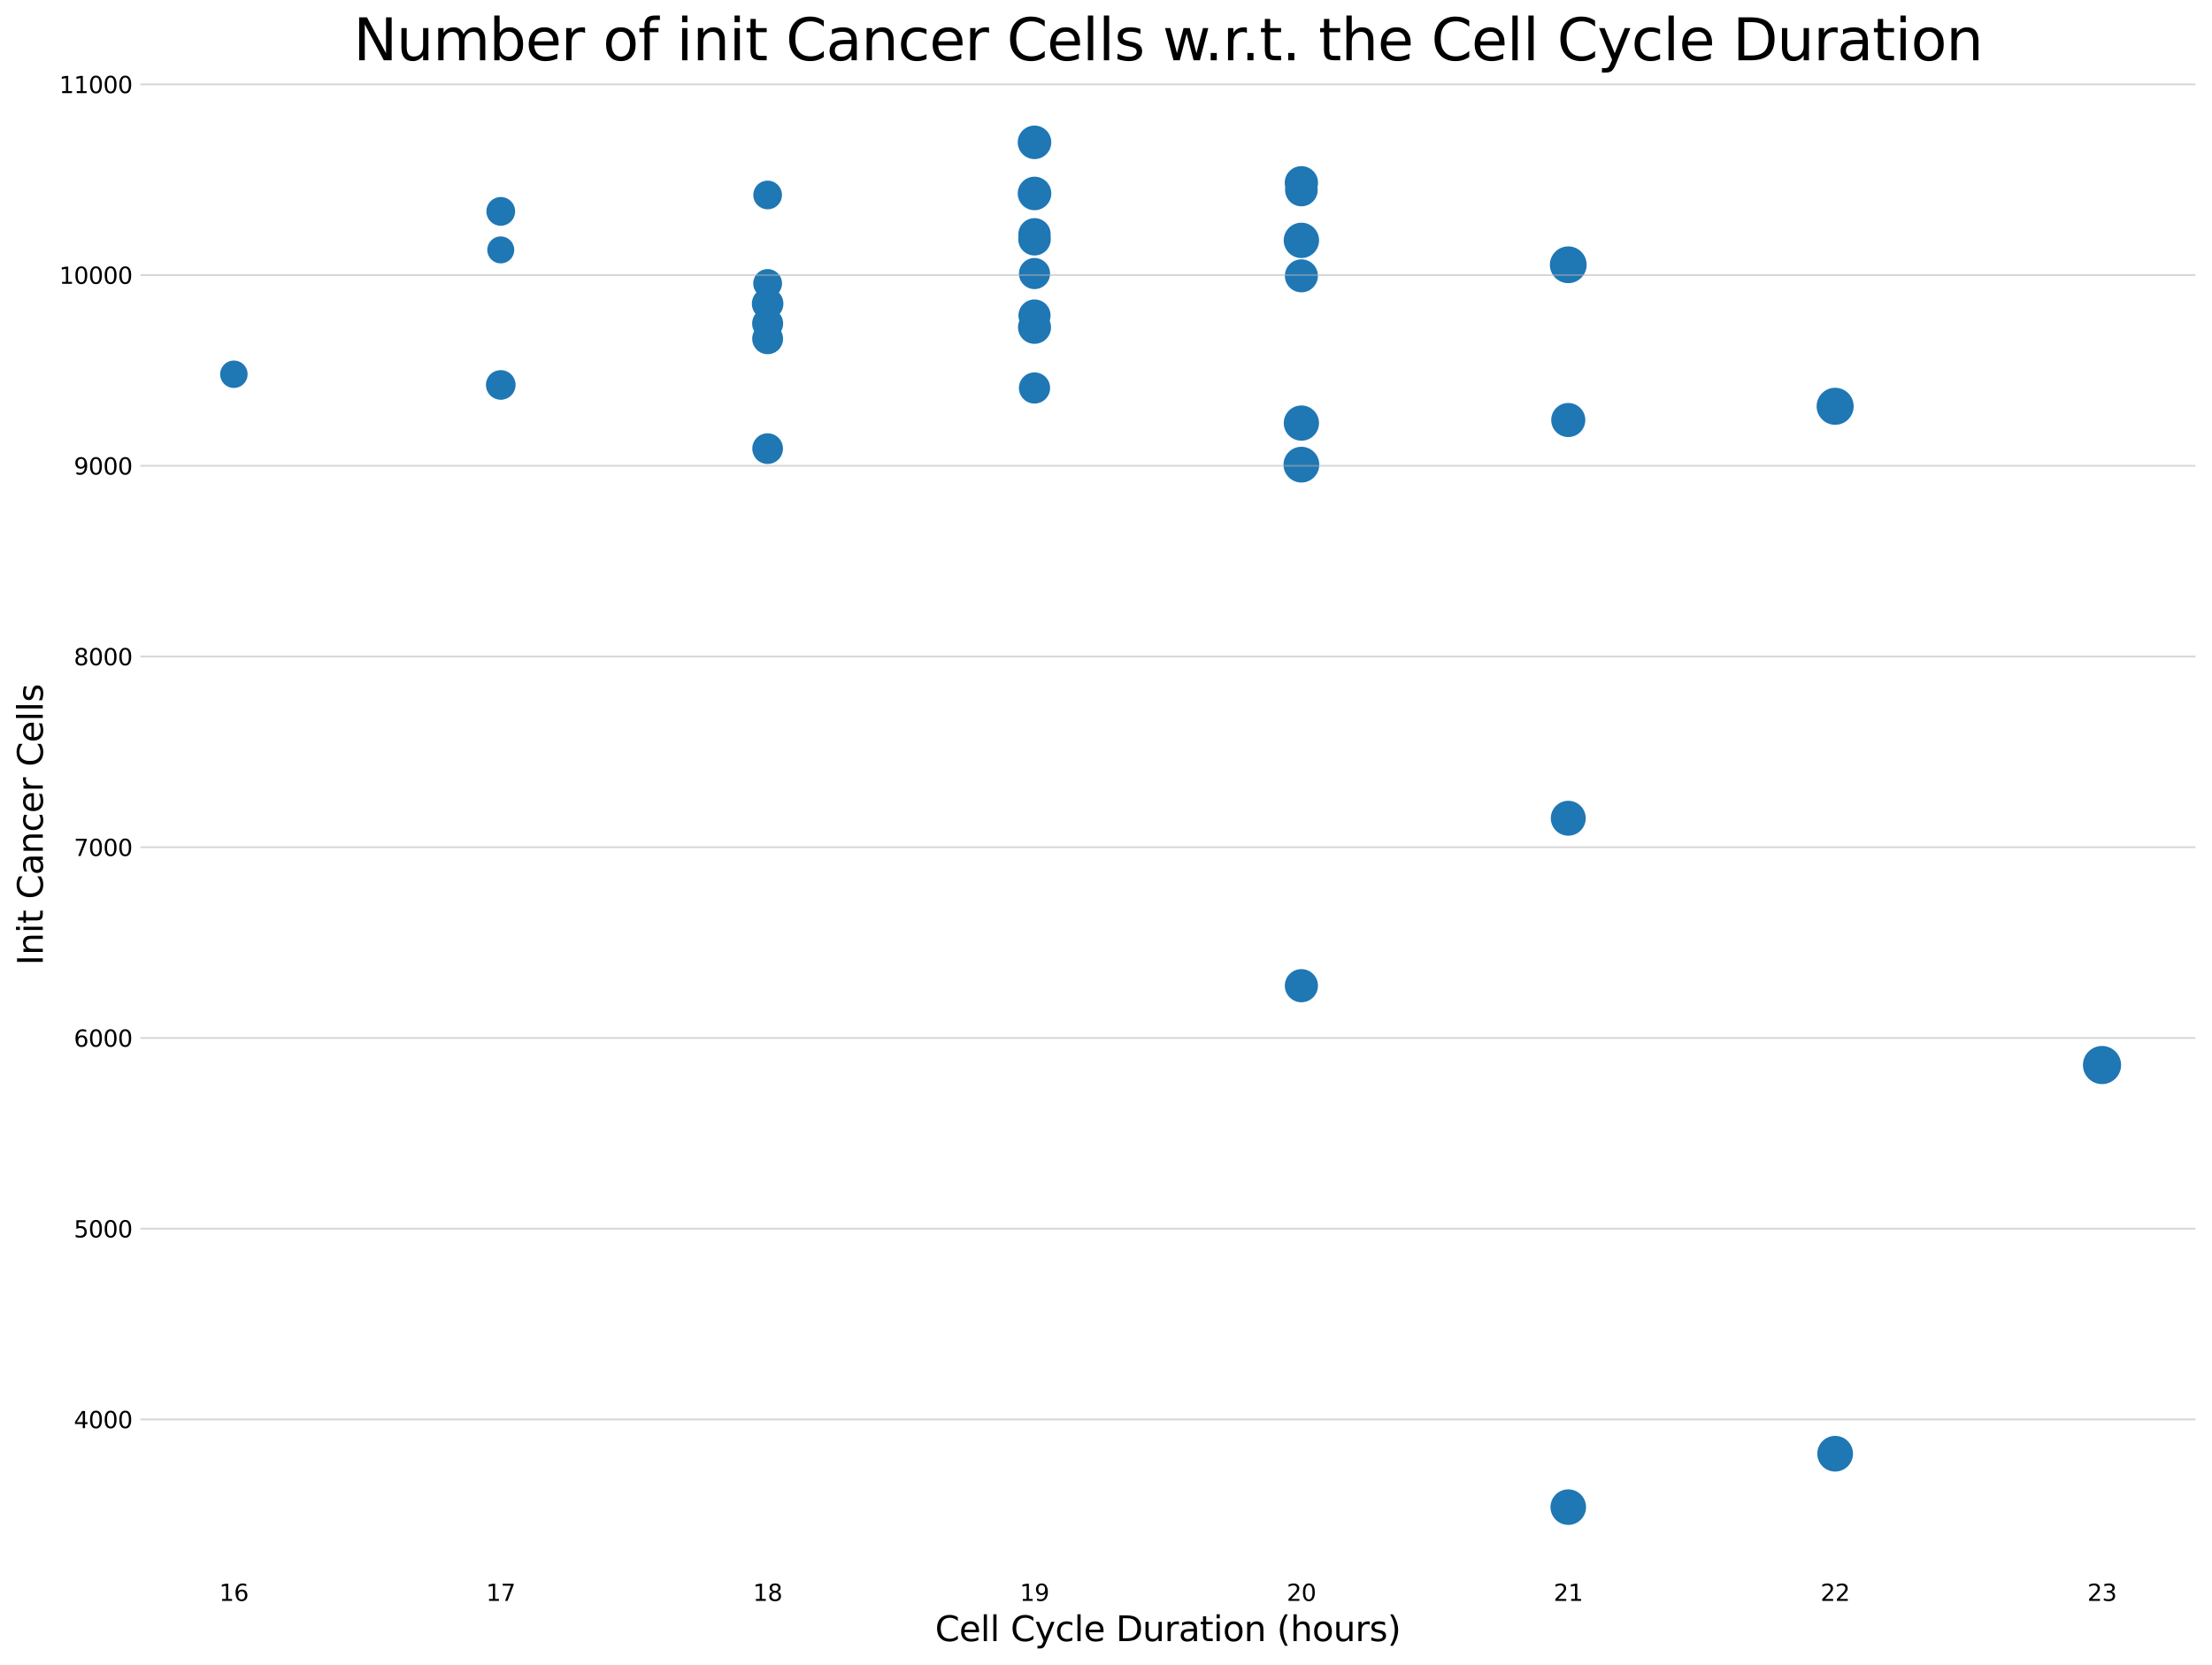 <?xml version="1.0" encoding="utf-8" standalone="no"?>
<!DOCTYPE svg PUBLIC "-//W3C//DTD SVG 1.1//EN"
  "http://www.w3.org/Graphics/SVG/1.1/DTD/svg11.dtd">
<svg xmlns:xlink="http://www.w3.org/1999/xlink" width="961.03pt" height="723.411pt" viewBox="0 0 961.03 723.411" xmlns="http://www.w3.org/2000/svg" version="1.1">
 <defs>
  <style type="text/css">*{stroke-linejoin: round; stroke-linecap: butt}</style>
 </defs>
 <g id="figure_1">
  <g id="patch_1">
   <path d="M 0 723.411 
L 961.03 723.411 
L 961.03 0 
L 0 0 
z
" style="fill: #ffffff"/>
  </g>
  <g id="axes_1">
   <g id="patch_2">
    <path d="M 61.03 684.516 
L 953.83 684.516 
L 953.83 32.196 
L 61.03 32.196 
z
" style="fill: #ffffff"/>
   </g>
   <g id="PathCollection_1">
    <path d="M 333.508 128.943 
C 335.039 128.943 336.507 128.335 337.589 127.253 
C 338.672 126.17 339.28 124.702 339.28 123.171 
C 339.28 121.64 338.672 120.172 337.589 119.089 
C 336.507 118.007 335.039 117.398 333.508 117.398 
C 331.977 117.398 330.508 118.007 329.426 119.089 
C 328.343 120.172 327.735 121.64 327.735 123.171 
C 327.735 124.702 328.343 126.17 329.426 127.253 
C 330.508 128.335 331.977 128.943 333.508 128.943 
z
" clip-path="url(#p9679d3d575)" style="fill: #1f77b4; stroke: #1f77b4"/>
    <path d="M 449.456 143.574 
C 451.174 143.574 452.823 142.891 454.038 141.676 
C 455.254 140.46 455.937 138.812 455.937 137.093 
C 455.937 135.374 455.254 133.726 454.038 132.51 
C 452.823 131.295 451.174 130.612 449.456 130.612 
C 447.737 130.612 446.088 131.295 444.873 132.51 
C 443.658 133.726 442.975 135.374 442.975 137.093 
C 442.975 138.812 443.658 140.46 444.873 141.676 
C 446.088 142.891 447.737 143.574 449.456 143.574 
z
" clip-path="url(#p9679d3d575)" style="fill: #1f77b4; stroke: #1f77b4"/>
    <path d="M 565.404 86.151 
C 567.19 86.151 568.903 85.441 570.167 84.178 
C 571.43 82.915 572.139 81.202 572.139 79.415 
C 572.139 77.629 571.43 75.916 570.167 74.653 
C 568.903 73.39 567.19 72.68 565.404 72.68 
C 563.617 72.68 561.904 73.39 560.641 74.653 
C 559.378 75.916 558.668 77.629 558.668 79.415 
C 558.668 81.202 559.378 82.915 560.641 84.178 
C 561.904 85.441 563.617 86.151 565.404 86.151 
z
" clip-path="url(#p9679d3d575)" style="fill: #1f77b4; stroke: #1f77b4"/>
    <path d="M 101.612 168.093 
C 103.064 168.093 104.457 167.516 105.483 166.489 
C 106.51 165.462 107.087 164.069 107.087 162.617 
C 107.087 161.165 106.51 159.772 105.483 158.745 
C 104.457 157.718 103.064 157.141 101.612 157.141 
C 100.159 157.141 98.766 157.718 97.74 158.745 
C 96.713 159.772 96.136 161.165 96.136 162.617 
C 96.136 164.069 96.713 165.462 97.74 166.489 
C 98.766 167.516 100.159 168.093 101.612 168.093 
z
" clip-path="url(#p9679d3d575)" style="fill: #1f77b4; stroke: #1f77b4"/>
    <path d="M 217.56 173.204 
C 219.137 173.204 220.649 172.577 221.764 171.462 
C 222.879 170.347 223.506 168.835 223.506 167.258 
C 223.506 165.681 222.879 164.168 221.764 163.053 
C 220.649 161.938 219.137 161.311 217.56 161.311 
C 215.983 161.311 214.47 161.938 213.355 163.053 
C 212.24 164.168 211.613 165.681 211.613 167.258 
C 211.613 168.835 212.24 170.347 213.355 171.462 
C 214.47 172.577 215.983 173.204 217.56 173.204 
z
" clip-path="url(#p9679d3d575)" style="fill: #1f77b4; stroke: #1f77b4"/>
    <path d="M 333.508 138.307 
C 335.192 138.307 336.808 137.637 337.999 136.446 
C 339.19 135.255 339.859 133.64 339.859 131.955 
C 339.859 130.271 339.19 128.655 337.999 127.464 
C 336.808 126.273 335.192 125.603 333.508 125.603 
C 331.823 125.603 330.207 126.273 329.016 127.464 
C 327.825 128.655 327.156 130.271 327.156 131.955 
C 327.156 133.64 327.825 135.255 329.016 136.446 
C 330.207 137.637 331.823 138.307 333.508 138.307 
z
" clip-path="url(#p9679d3d575)" style="fill: #1f77b4; stroke: #1f77b4"/>
    <path d="M 217.56 113.953 
C 218.983 113.953 220.348 113.387 221.355 112.381 
C 222.361 111.374 222.927 110.009 222.927 108.586 
C 222.927 107.162 222.361 105.797 221.355 104.791 
C 220.348 103.784 218.983 103.218 217.56 103.218 
C 216.136 103.218 214.771 103.784 213.764 104.791 
C 212.758 105.797 212.192 107.162 212.192 108.586 
C 212.192 110.009 212.758 111.374 213.764 112.381 
C 214.771 113.387 216.136 113.953 217.56 113.953 
z
" clip-path="url(#p9679d3d575)" style="fill: #1f77b4; stroke: #1f77b4"/>
    <path d="M 333.508 90.462 
C 335.031 90.462 336.492 89.857 337.569 88.78 
C 338.646 87.703 339.251 86.242 339.251 84.719 
C 339.251 83.196 338.646 81.735 337.569 80.658 
C 336.492 79.581 335.031 78.976 333.508 78.976 
C 331.984 78.976 330.524 79.581 329.447 80.658 
C 328.369 81.735 327.764 83.196 327.764 84.719 
C 327.764 86.242 328.369 87.703 329.447 88.78 
C 330.524 89.857 331.984 90.462 333.508 90.462 
z
" clip-path="url(#p9679d3d575)" style="fill: #1f77b4; stroke: #1f77b4"/>
    <path d="M 449.456 110.517 
C 451.198 110.517 452.87 109.824 454.103 108.592 
C 455.335 107.36 456.027 105.688 456.027 103.945 
C 456.027 102.202 455.335 100.53 454.103 99.298 
C 452.87 98.066 451.198 97.373 449.456 97.373 
C 447.713 97.373 446.041 98.066 444.809 99.298 
C 443.576 100.53 442.884 102.202 442.884 103.945 
C 442.884 105.688 443.576 107.36 444.809 108.592 
C 446.041 109.824 447.713 110.517 449.456 110.517 
z
" clip-path="url(#p9679d3d575)" style="fill: #1f77b4; stroke: #1f77b4"/>
    <path d="M 449.456 174.858 
C 451.12 174.858 452.716 174.197 453.892 173.02 
C 455.069 171.844 455.73 170.248 455.73 168.584 
C 455.73 166.92 455.069 165.324 453.892 164.147 
C 452.716 162.97 451.12 162.309 449.456 162.309 
C 447.792 162.309 446.196 162.97 445.019 164.147 
C 443.842 165.324 443.181 166.92 443.181 168.584 
C 443.181 170.248 443.842 171.844 445.019 173.02 
C 446.196 174.197 447.792 174.858 449.456 174.858 
z
" clip-path="url(#p9679d3d575)" style="fill: #1f77b4; stroke: #1f77b4"/>
    <path d="M 565.404 89.147 
C 567.149 89.147 568.824 88.454 570.058 87.219 
C 571.293 85.985 571.986 84.31 571.986 82.565 
C 571.986 80.819 571.293 79.144 570.058 77.91 
C 568.824 76.676 567.149 75.982 565.404 75.982 
C 563.658 75.982 561.984 76.676 560.749 77.91 
C 559.515 79.144 558.821 80.819 558.821 82.565 
C 558.821 84.31 559.515 85.985 560.749 87.219 
C 561.984 88.454 563.658 89.147 565.404 89.147 
z
" clip-path="url(#p9679d3d575)" style="fill: #1f77b4; stroke: #1f77b4"/>
    <path d="M 681.352 662.089 
C 683.268 662.089 685.105 661.328 686.46 659.973 
C 687.815 658.619 688.576 656.781 688.576 654.865 
C 688.576 652.949 687.815 651.112 686.46 649.757 
C 685.105 648.402 683.268 647.641 681.352 647.641 
C 679.436 647.641 677.598 648.402 676.244 649.757 
C 674.889 651.112 674.128 652.949 674.128 654.865 
C 674.128 656.781 674.889 658.619 676.244 659.973 
C 677.598 661.328 679.436 662.089 681.352 662.089 
z
" clip-path="url(#p9679d3d575)" style="fill: #1f77b4; stroke: #1f77b4"/>
    <path d="M 217.56 97.604 
C 219.087 97.604 220.551 96.997 221.631 95.917 
C 222.711 94.838 223.317 93.373 223.317 91.846 
C 223.317 90.319 222.711 88.854 221.631 87.775 
C 220.551 86.695 219.087 86.088 217.56 86.088 
C 216.033 86.088 214.568 86.695 213.488 87.775 
C 212.408 88.854 211.802 90.319 211.802 91.846 
C 211.802 93.373 212.408 94.838 213.488 95.917 
C 214.568 96.997 216.033 97.604 217.56 97.604 
z
" clip-path="url(#p9679d3d575)" style="fill: #1f77b4; stroke: #1f77b4"/>
    <path d="M 333.508 153.408 
C 335.153 153.408 336.731 152.754 337.895 151.59 
C 339.058 150.427 339.712 148.849 339.712 147.203 
C 339.712 145.558 339.058 143.979 337.895 142.816 
C 336.731 141.652 335.153 140.999 333.508 140.999 
C 331.862 140.999 330.284 141.652 329.12 142.816 
C 327.957 143.979 327.303 145.558 327.303 147.203 
C 327.303 148.849 327.957 150.427 329.12 151.59 
C 330.284 152.754 331.862 153.408 333.508 153.408 
z
" clip-path="url(#p9679d3d575)" style="fill: #1f77b4; stroke: #1f77b4"/>
    <path d="M 449.456 90.845 
C 451.256 90.845 452.983 90.13 454.256 88.857 
C 455.529 87.584 456.245 85.857 456.245 84.056 
C 456.245 82.256 455.529 80.529 454.256 79.256 
C 452.983 77.982 451.256 77.267 449.456 77.267 
C 447.655 77.267 445.928 77.982 444.655 79.256 
C 443.382 80.529 442.667 82.256 442.667 84.056 
C 442.667 85.857 443.382 87.584 444.655 88.857 
C 445.928 90.13 447.655 90.845 449.456 90.845 
z
" clip-path="url(#p9679d3d575)" style="fill: #1f77b4; stroke: #1f77b4"/>
    <path d="M 333.508 201.1 
C 335.142 201.1 336.71 200.45 337.866 199.295 
C 339.022 198.139 339.671 196.571 339.671 194.936 
C 339.671 193.302 339.022 191.734 337.866 190.578 
C 336.71 189.422 335.142 188.773 333.508 188.773 
C 331.873 188.773 330.305 189.422 329.149 190.578 
C 327.993 191.734 327.344 193.302 327.344 194.936 
C 327.344 196.571 327.993 198.139 329.149 199.295 
C 330.305 200.45 331.873 201.1 333.508 201.1 
z
" clip-path="url(#p9679d3d575)" style="fill: #1f77b4; stroke: #1f77b4"/>
    <path d="M 449.456 148.906 
C 451.226 148.906 452.924 148.203 454.175 146.951 
C 455.427 145.699 456.131 144.001 456.131 142.231 
C 456.131 140.461 455.427 138.763 454.175 137.511 
C 452.924 136.259 451.226 135.556 449.456 135.556 
C 447.685 135.556 445.988 136.259 444.736 137.511 
C 443.484 138.763 442.781 140.461 442.781 142.231 
C 442.781 144.001 443.484 145.699 444.736 146.951 
C 445.988 148.203 447.685 148.906 449.456 148.906 
z
" clip-path="url(#p9679d3d575)" style="fill: #1f77b4; stroke: #1f77b4"/>
    <path d="M 565.404 209.169 
C 567.332 209.169 569.182 208.403 570.546 207.039 
C 571.909 205.676 572.675 203.826 572.675 201.897 
C 572.675 199.969 571.909 198.119 570.546 196.756 
C 569.182 195.392 567.332 194.626 565.404 194.626 
C 563.475 194.626 561.626 195.392 560.262 196.756 
C 558.898 198.119 558.132 199.969 558.132 201.897 
C 558.132 203.826 558.898 205.676 560.262 207.039 
C 561.626 208.403 563.475 209.169 565.404 209.169 
z
" clip-path="url(#p9679d3d575)" style="fill: #1f77b4; stroke: #1f77b4"/>
    <path d="M 333.508 146.808 
C 335.161 146.808 336.747 146.151 337.916 144.982 
C 339.085 143.813 339.742 142.227 339.742 140.574 
C 339.742 138.92 339.085 137.334 337.916 136.165 
C 336.747 134.996 335.161 134.339 333.508 134.339 
C 331.854 134.339 330.268 134.996 329.099 136.165 
C 327.93 137.334 327.273 138.92 327.273 140.574 
C 327.273 142.227 327.93 143.813 329.099 144.982 
C 330.268 146.151 331.854 146.808 333.508 146.808 
z
" clip-path="url(#p9679d3d575)" style="fill: #1f77b4; stroke: #1f77b4"/>
    <path d="M 449.456 68.633 
C 451.255 68.633 452.982 67.918 454.254 66.645 
C 455.527 65.373 456.242 63.647 456.242 61.847 
C 456.242 60.047 455.527 58.321 454.254 57.049 
C 452.982 55.776 451.255 55.061 449.456 55.061 
C 447.656 55.061 445.93 55.776 444.657 57.049 
C 443.385 58.321 442.67 60.047 442.67 61.847 
C 442.67 63.647 443.385 65.373 444.657 66.645 
C 445.93 67.918 447.656 68.633 449.456 68.633 
z
" clip-path="url(#p9679d3d575)" style="fill: #1f77b4; stroke: #1f77b4"/>
    <path d="M 565.404 111.627 
C 567.309 111.627 569.137 110.87 570.484 109.523 
C 571.831 108.175 572.588 106.348 572.588 104.442 
C 572.588 102.537 571.831 100.709 570.484 99.362 
C 569.137 98.015 567.309 97.258 565.404 97.258 
C 563.498 97.258 561.671 98.015 560.323 99.362 
C 558.976 100.709 558.219 102.537 558.219 104.442 
C 558.219 106.348 558.976 108.175 560.323 109.523 
C 561.671 110.87 563.498 111.627 565.404 111.627 
z
" clip-path="url(#p9679d3d575)" style="fill: #1f77b4; stroke: #1f77b4"/>
    <path d="M 449.456 125.124 
C 451.117 125.124 452.71 124.464 453.884 123.29 
C 455.058 122.115 455.718 120.522 455.718 118.862 
C 455.718 117.201 455.058 115.608 453.884 114.433 
C 452.71 113.259 451.117 112.599 449.456 112.599 
C 447.795 112.599 446.202 113.259 445.027 114.433 
C 443.853 115.608 443.193 117.201 443.193 118.862 
C 443.193 120.522 443.853 122.115 445.027 123.29 
C 446.202 124.464 447.795 125.124 449.456 125.124 
z
" clip-path="url(#p9679d3d575)" style="fill: #1f77b4; stroke: #1f77b4"/>
    <path d="M 565.404 435.002 
C 567.182 435.002 568.887 434.296 570.144 433.039 
C 571.401 431.781 572.107 430.076 572.107 428.298 
C 572.107 426.521 571.401 424.815 570.144 423.558 
C 568.887 422.301 567.182 421.595 565.404 421.595 
C 563.626 421.595 561.921 422.301 560.664 423.558 
C 559.406 424.815 558.7 426.521 558.7 428.298 
C 558.7 430.076 559.406 431.781 560.664 433.039 
C 561.921 434.296 563.626 435.002 565.404 435.002 
z
" clip-path="url(#p9679d3d575)" style="fill: #1f77b4; stroke: #1f77b4"/>
    <path d="M 681.352 189.412 
C 683.183 189.412 684.94 188.684 686.235 187.389 
C 687.53 186.094 688.258 184.337 688.258 182.506 
C 688.258 180.674 687.53 178.918 686.235 177.622 
C 684.94 176.327 683.183 175.6 681.352 175.6 
C 679.52 175.6 677.763 176.327 676.468 177.622 
C 675.173 178.918 674.446 180.674 674.446 182.506 
C 674.446 184.337 675.173 186.094 676.468 187.389 
C 677.763 188.684 679.52 189.412 681.352 189.412 
z
" clip-path="url(#p9679d3d575)" style="fill: #1f77b4; stroke: #1f77b4"/>
    <path d="M 797.3 638.918 
C 799.224 638.918 801.07 638.154 802.431 636.793 
C 803.792 635.432 804.557 633.586 804.557 631.662 
C 804.557 629.737 803.792 627.891 802.431 626.53 
C 801.07 625.169 799.224 624.405 797.3 624.405 
C 795.375 624.405 793.529 625.169 792.168 626.53 
C 790.808 627.891 790.043 629.737 790.043 631.662 
C 790.043 633.586 790.808 635.432 792.168 636.793 
C 793.529 638.154 795.375 638.918 797.3 638.918 
z
" clip-path="url(#p9679d3d575)" style="fill: #1f77b4; stroke: #1f77b4"/>
    <path d="M 913.248 470.564 
C 915.314 470.564 917.296 469.743 918.757 468.282 
C 920.218 466.821 921.039 464.839 921.039 462.772 
C 921.039 460.706 920.218 458.724 918.757 457.263 
C 917.296 455.802 915.314 454.981 913.248 454.981 
C 911.182 454.981 909.2 455.802 907.739 457.263 
C 906.278 458.724 905.457 460.706 905.457 462.772 
C 905.457 464.839 906.278 466.821 907.739 468.282 
C 909.2 469.743 911.182 470.564 913.248 470.564 
z
" clip-path="url(#p9679d3d575)" style="fill: #1f77b4; stroke: #1f77b4"/>
    <path d="M 449.456 108.3 
C 451.182 108.3 452.838 107.614 454.059 106.394 
C 455.28 105.173 455.966 103.517 455.966 101.79 
C 455.966 100.064 455.28 98.408 454.059 97.187 
C 452.838 95.966 451.182 95.28 449.456 95.28 
C 447.729 95.28 446.073 95.966 444.852 97.187 
C 443.632 98.408 442.946 100.064 442.946 101.79 
C 442.946 103.517 443.632 105.173 444.852 106.394 
C 446.073 107.614 447.729 108.3 449.456 108.3 
z
" clip-path="url(#p9679d3d575)" style="fill: #1f77b4; stroke: #1f77b4"/>
    <path d="M 565.404 190.992 
C 567.303 190.992 569.124 190.237 570.466 188.894 
C 571.809 187.552 572.564 185.731 572.564 183.832 
C 572.564 181.933 571.809 180.112 570.466 178.769 
C 569.124 177.426 567.303 176.672 565.404 176.672 
C 563.505 176.672 561.684 177.426 560.341 178.769 
C 558.998 180.112 558.244 181.933 558.244 183.832 
C 558.244 185.731 558.998 187.552 560.341 188.894 
C 561.684 190.237 563.505 190.992 565.404 190.992 
z
" clip-path="url(#p9679d3d575)" style="fill: #1f77b4; stroke: #1f77b4"/>
    <path d="M 681.352 122.541 
C 683.339 122.541 685.244 121.752 686.649 120.347 
C 688.054 118.942 688.843 117.036 688.843 115.05 
C 688.843 113.063 688.054 111.157 686.649 109.752 
C 685.244 108.347 683.339 107.558 681.352 107.558 
C 679.365 107.558 677.459 108.347 676.054 109.752 
C 674.65 111.157 673.86 113.063 673.86 115.05 
C 673.86 117.036 674.65 118.942 676.054 120.347 
C 677.459 121.752 679.365 122.541 681.352 122.541 
z
" clip-path="url(#p9679d3d575)" style="fill: #1f77b4; stroke: #1f77b4"/>
    <path d="M 565.404 126.531 
C 567.174 126.531 568.872 125.828 570.124 124.576 
C 571.375 123.324 572.079 121.626 572.079 119.856 
C 572.079 118.086 571.375 116.388 570.124 115.136 
C 568.872 113.884 567.174 113.181 565.404 113.181 
C 563.634 113.181 561.936 113.884 560.684 115.136 
C 559.432 116.388 558.729 118.086 558.729 119.856 
C 558.729 121.626 559.432 123.324 560.684 124.576 
C 561.936 125.828 563.634 126.531 565.404 126.531 
z
" clip-path="url(#p9679d3d575)" style="fill: #1f77b4; stroke: #1f77b4"/>
    <path d="M 681.352 362.629 
C 683.232 362.629 685.036 361.882 686.365 360.552 
C 687.695 359.223 688.442 357.419 688.442 355.539 
C 688.442 353.658 687.695 351.854 686.365 350.525 
C 685.036 349.195 683.232 348.448 681.352 348.448 
C 679.471 348.448 677.668 349.195 676.338 350.525 
C 675.008 351.854 674.261 353.658 674.261 355.539 
C 674.261 357.419 675.008 359.223 676.338 360.552 
C 677.668 361.882 679.471 362.629 681.352 362.629 
z
" clip-path="url(#p9679d3d575)" style="fill: #1f77b4; stroke: #1f77b4"/>
    <path d="M 797.3 184.088 
C 799.302 184.088 801.222 183.293 802.638 181.877 
C 804.053 180.461 804.849 178.541 804.849 176.539 
C 804.849 174.537 804.053 172.617 802.638 171.201 
C 801.222 169.786 799.302 168.99 797.3 168.99 
C 795.298 168.99 793.378 169.786 791.962 171.201 
C 790.546 172.617 789.751 174.537 789.751 176.539 
C 789.751 178.541 790.546 180.461 791.962 181.877 
C 793.378 183.293 795.298 184.088 797.3 184.088 
z
" clip-path="url(#p9679d3d575)" style="fill: #1f77b4; stroke: #1f77b4"/>
   </g>
   <g id="matplotlib.axis_1">
    <g id="xtick_1">
     <g id="line2d_1"/>
     <g id="text_1">
      <!-- 16 -->
      <g transform="translate(95.249 695.615)scale(0.1 -0.1)">
       <defs>
        <path id="DejaVuSans-31" d="M 794 531 
L 1825 531 
L 1825 4091 
L 703 3866 
L 703 4441 
L 1819 4666 
L 2450 4666 
L 2450 531 
L 3481 531 
L 3481 0 
L 794 0 
L 794 531 
z
" transform="scale(0.016)"/>
        <path id="DejaVuSans-36" d="M 2113 2584 
Q 1688 2584 1439 2293 
Q 1191 2003 1191 1497 
Q 1191 994 1439 701 
Q 1688 409 2113 409 
Q 2538 409 2786 701 
Q 3034 994 3034 1497 
Q 3034 2003 2786 2293 
Q 2538 2584 2113 2584 
z
M 3366 4563 
L 3366 3988 
Q 3128 4100 2886 4159 
Q 2644 4219 2406 4219 
Q 1781 4219 1451 3797 
Q 1122 3375 1075 2522 
Q 1259 2794 1537 2939 
Q 1816 3084 2150 3084 
Q 2853 3084 3261 2657 
Q 3669 2231 3669 1497 
Q 3669 778 3244 343 
Q 2819 -91 2113 -91 
Q 1303 -91 875 529 
Q 447 1150 447 2328 
Q 447 3434 972 4092 
Q 1497 4750 2381 4750 
Q 2619 4750 2861 4703 
Q 3103 4656 3366 4563 
z
" transform="scale(0.016)"/>
       </defs>
       <use xlink:href="#DejaVuSans-31"/>
       <use xlink:href="#DejaVuSans-36" x="63.623"/>
      </g>
     </g>
    </g>
    <g id="xtick_2">
     <g id="line2d_2"/>
     <g id="text_2">
      <!-- 17 -->
      <g transform="translate(211.197 695.615)scale(0.1 -0.1)">
       <defs>
        <path id="DejaVuSans-37" d="M 525 4666 
L 3525 4666 
L 3525 4397 
L 1831 0 
L 1172 0 
L 2766 4134 
L 525 4134 
L 525 4666 
z
" transform="scale(0.016)"/>
       </defs>
       <use xlink:href="#DejaVuSans-31"/>
       <use xlink:href="#DejaVuSans-37" x="63.623"/>
      </g>
     </g>
    </g>
    <g id="xtick_3">
     <g id="line2d_3"/>
     <g id="text_3">
      <!-- 18 -->
      <g transform="translate(327.145 695.615)scale(0.1 -0.1)">
       <defs>
        <path id="DejaVuSans-38" d="M 2034 2216 
Q 1584 2216 1326 1975 
Q 1069 1734 1069 1313 
Q 1069 891 1326 650 
Q 1584 409 2034 409 
Q 2484 409 2743 651 
Q 3003 894 3003 1313 
Q 3003 1734 2745 1975 
Q 2488 2216 2034 2216 
z
M 1403 2484 
Q 997 2584 770 2862 
Q 544 3141 544 3541 
Q 544 4100 942 4425 
Q 1341 4750 2034 4750 
Q 2731 4750 3128 4425 
Q 3525 4100 3525 3541 
Q 3525 3141 3298 2862 
Q 3072 2584 2669 2484 
Q 3125 2378 3379 2068 
Q 3634 1759 3634 1313 
Q 3634 634 3220 271 
Q 2806 -91 2034 -91 
Q 1263 -91 848 271 
Q 434 634 434 1313 
Q 434 1759 690 2068 
Q 947 2378 1403 2484 
z
M 1172 3481 
Q 1172 3119 1398 2916 
Q 1625 2713 2034 2713 
Q 2441 2713 2670 2916 
Q 2900 3119 2900 3481 
Q 2900 3844 2670 4047 
Q 2441 4250 2034 4250 
Q 1625 4250 1398 4047 
Q 1172 3844 1172 3481 
z
" transform="scale(0.016)"/>
       </defs>
       <use xlink:href="#DejaVuSans-31"/>
       <use xlink:href="#DejaVuSans-38" x="63.623"/>
      </g>
     </g>
    </g>
    <g id="xtick_4">
     <g id="line2d_4"/>
     <g id="text_4">
      <!-- 19 -->
      <g transform="translate(443.093 695.615)scale(0.1 -0.1)">
       <defs>
        <path id="DejaVuSans-39" d="M 703 97 
L 703 672 
Q 941 559 1184 500 
Q 1428 441 1663 441 
Q 2288 441 2617 861 
Q 2947 1281 2994 2138 
Q 2813 1869 2534 1725 
Q 2256 1581 1919 1581 
Q 1219 1581 811 2004 
Q 403 2428 403 3163 
Q 403 3881 828 4315 
Q 1253 4750 1959 4750 
Q 2769 4750 3195 4129 
Q 3622 3509 3622 2328 
Q 3622 1225 3098 567 
Q 2575 -91 1691 -91 
Q 1453 -91 1209 -44 
Q 966 3 703 97 
z
M 1959 2075 
Q 2384 2075 2632 2365 
Q 2881 2656 2881 3163 
Q 2881 3666 2632 3958 
Q 2384 4250 1959 4250 
Q 1534 4250 1286 3958 
Q 1038 3666 1038 3163 
Q 1038 2656 1286 2365 
Q 1534 2075 1959 2075 
z
" transform="scale(0.016)"/>
       </defs>
       <use xlink:href="#DejaVuSans-31"/>
       <use xlink:href="#DejaVuSans-39" x="63.623"/>
      </g>
     </g>
    </g>
    <g id="xtick_5">
     <g id="line2d_5"/>
     <g id="text_5">
      <!-- 20 -->
      <g transform="translate(559.041 695.615)scale(0.1 -0.1)">
       <defs>
        <path id="DejaVuSans-32" d="M 1228 531 
L 3431 531 
L 3431 0 
L 469 0 
L 469 531 
Q 828 903 1448 1529 
Q 2069 2156 2228 2338 
Q 2531 2678 2651 2914 
Q 2772 3150 2772 3378 
Q 2772 3750 2511 3984 
Q 2250 4219 1831 4219 
Q 1534 4219 1204 4116 
Q 875 4013 500 3803 
L 500 4441 
Q 881 4594 1212 4672 
Q 1544 4750 1819 4750 
Q 2544 4750 2975 4387 
Q 3406 4025 3406 3419 
Q 3406 3131 3298 2873 
Q 3191 2616 2906 2266 
Q 2828 2175 2409 1742 
Q 1991 1309 1228 531 
z
" transform="scale(0.016)"/>
        <path id="DejaVuSans-30" d="M 2034 4250 
Q 1547 4250 1301 3770 
Q 1056 3291 1056 2328 
Q 1056 1369 1301 889 
Q 1547 409 2034 409 
Q 2525 409 2770 889 
Q 3016 1369 3016 2328 
Q 3016 3291 2770 3770 
Q 2525 4250 2034 4250 
z
M 2034 4750 
Q 2819 4750 3233 4129 
Q 3647 3509 3647 2328 
Q 3647 1150 3233 529 
Q 2819 -91 2034 -91 
Q 1250 -91 836 529 
Q 422 1150 422 2328 
Q 422 3509 836 4129 
Q 1250 4750 2034 4750 
z
" transform="scale(0.016)"/>
       </defs>
       <use xlink:href="#DejaVuSans-32"/>
       <use xlink:href="#DejaVuSans-30" x="63.623"/>
      </g>
     </g>
    </g>
    <g id="xtick_6">
     <g id="line2d_6"/>
     <g id="text_6">
      <!-- 21 -->
      <g transform="translate(674.989 695.615)scale(0.1 -0.1)">
       <use xlink:href="#DejaVuSans-32"/>
       <use xlink:href="#DejaVuSans-31" x="63.623"/>
      </g>
     </g>
    </g>
    <g id="xtick_7">
     <g id="line2d_7"/>
     <g id="text_7">
      <!-- 22 -->
      <g transform="translate(790.937 695.615)scale(0.1 -0.1)">
       <use xlink:href="#DejaVuSans-32"/>
       <use xlink:href="#DejaVuSans-32" x="63.623"/>
      </g>
     </g>
    </g>
    <g id="xtick_8">
     <g id="line2d_8"/>
     <g id="text_8">
      <!-- 23 -->
      <g transform="translate(906.885 695.615)scale(0.1 -0.1)">
       <defs>
        <path id="DejaVuSans-33" d="M 2597 2516 
Q 3050 2419 3304 2112 
Q 3559 1806 3559 1356 
Q 3559 666 3084 287 
Q 2609 -91 1734 -91 
Q 1441 -91 1130 -33 
Q 819 25 488 141 
L 488 750 
Q 750 597 1062 519 
Q 1375 441 1716 441 
Q 2309 441 2620 675 
Q 2931 909 2931 1356 
Q 2931 1769 2642 2001 
Q 2353 2234 1838 2234 
L 1294 2234 
L 1294 2753 
L 1863 2753 
Q 2328 2753 2575 2939 
Q 2822 3125 2822 3475 
Q 2822 3834 2567 4026 
Q 2313 4219 1838 4219 
Q 1578 4219 1281 4162 
Q 984 4106 628 3988 
L 628 4550 
Q 988 4650 1302 4700 
Q 1616 4750 1894 4750 
Q 2613 4750 3031 4423 
Q 3450 4097 3450 3541 
Q 3450 3153 3228 2886 
Q 3006 2619 2597 2516 
z
" transform="scale(0.016)"/>
       </defs>
       <use xlink:href="#DejaVuSans-32"/>
       <use xlink:href="#DejaVuSans-33" x="63.623"/>
      </g>
     </g>
    </g>
    <g id="text_9">
     <!-- Cell Cycle Duration (hours) -->
     <g transform="translate(406.25 713.092)scale(0.15 -0.15)">
      <defs>
       <path id="DejaVuSans-43" d="M 4122 4306 
L 4122 3641 
Q 3803 3938 3442 4084 
Q 3081 4231 2675 4231 
Q 1875 4231 1450 3742 
Q 1025 3253 1025 2328 
Q 1025 1406 1450 917 
Q 1875 428 2675 428 
Q 3081 428 3442 575 
Q 3803 722 4122 1019 
L 4122 359 
Q 3791 134 3420 21 
Q 3050 -91 2638 -91 
Q 1578 -91 968 557 
Q 359 1206 359 2328 
Q 359 3453 968 4101 
Q 1578 4750 2638 4750 
Q 3056 4750 3426 4639 
Q 3797 4528 4122 4306 
z
" transform="scale(0.016)"/>
       <path id="DejaVuSans-65" d="M 3597 1894 
L 3597 1613 
L 953 1613 
Q 991 1019 1311 708 
Q 1631 397 2203 397 
Q 2534 397 2845 478 
Q 3156 559 3463 722 
L 3463 178 
Q 3153 47 2828 -22 
Q 2503 -91 2169 -91 
Q 1331 -91 842 396 
Q 353 884 353 1716 
Q 353 2575 817 3079 
Q 1281 3584 2069 3584 
Q 2775 3584 3186 3129 
Q 3597 2675 3597 1894 
z
M 3022 2063 
Q 3016 2534 2758 2815 
Q 2500 3097 2075 3097 
Q 1594 3097 1305 2825 
Q 1016 2553 972 2059 
L 3022 2063 
z
" transform="scale(0.016)"/>
       <path id="DejaVuSans-6c" d="M 603 4863 
L 1178 4863 
L 1178 0 
L 603 0 
L 603 4863 
z
" transform="scale(0.016)"/>
       <path id="DejaVuSans-20" transform="scale(0.016)"/>
       <path id="DejaVuSans-79" d="M 2059 -325 
Q 1816 -950 1584 -1140 
Q 1353 -1331 966 -1331 
L 506 -1331 
L 506 -850 
L 844 -850 
Q 1081 -850 1212 -737 
Q 1344 -625 1503 -206 
L 1606 56 
L 191 3500 
L 800 3500 
L 1894 763 
L 2988 3500 
L 3597 3500 
L 2059 -325 
z
" transform="scale(0.016)"/>
       <path id="DejaVuSans-63" d="M 3122 3366 
L 3122 2828 
Q 2878 2963 2633 3030 
Q 2388 3097 2138 3097 
Q 1578 3097 1268 2742 
Q 959 2388 959 1747 
Q 959 1106 1268 751 
Q 1578 397 2138 397 
Q 2388 397 2633 464 
Q 2878 531 3122 666 
L 3122 134 
Q 2881 22 2623 -34 
Q 2366 -91 2075 -91 
Q 1284 -91 818 406 
Q 353 903 353 1747 
Q 353 2603 823 3093 
Q 1294 3584 2113 3584 
Q 2378 3584 2631 3529 
Q 2884 3475 3122 3366 
z
" transform="scale(0.016)"/>
       <path id="DejaVuSans-44" d="M 1259 4147 
L 1259 519 
L 2022 519 
Q 2988 519 3436 956 
Q 3884 1394 3884 2338 
Q 3884 3275 3436 3711 
Q 2988 4147 2022 4147 
L 1259 4147 
z
M 628 4666 
L 1925 4666 
Q 3281 4666 3915 4102 
Q 4550 3538 4550 2338 
Q 4550 1131 3912 565 
Q 3275 0 1925 0 
L 628 0 
L 628 4666 
z
" transform="scale(0.016)"/>
       <path id="DejaVuSans-75" d="M 544 1381 
L 544 3500 
L 1119 3500 
L 1119 1403 
Q 1119 906 1312 657 
Q 1506 409 1894 409 
Q 2359 409 2629 706 
Q 2900 1003 2900 1516 
L 2900 3500 
L 3475 3500 
L 3475 0 
L 2900 0 
L 2900 538 
Q 2691 219 2414 64 
Q 2138 -91 1772 -91 
Q 1169 -91 856 284 
Q 544 659 544 1381 
z
M 1991 3584 
L 1991 3584 
z
" transform="scale(0.016)"/>
       <path id="DejaVuSans-72" d="M 2631 2963 
Q 2534 3019 2420 3045 
Q 2306 3072 2169 3072 
Q 1681 3072 1420 2755 
Q 1159 2438 1159 1844 
L 1159 0 
L 581 0 
L 581 3500 
L 1159 3500 
L 1159 2956 
Q 1341 3275 1631 3429 
Q 1922 3584 2338 3584 
Q 2397 3584 2469 3576 
Q 2541 3569 2628 3553 
L 2631 2963 
z
" transform="scale(0.016)"/>
       <path id="DejaVuSans-61" d="M 2194 1759 
Q 1497 1759 1228 1600 
Q 959 1441 959 1056 
Q 959 750 1161 570 
Q 1363 391 1709 391 
Q 2188 391 2477 730 
Q 2766 1069 2766 1631 
L 2766 1759 
L 2194 1759 
z
M 3341 1997 
L 3341 0 
L 2766 0 
L 2766 531 
Q 2569 213 2275 61 
Q 1981 -91 1556 -91 
Q 1019 -91 701 211 
Q 384 513 384 1019 
Q 384 1609 779 1909 
Q 1175 2209 1959 2209 
L 2766 2209 
L 2766 2266 
Q 2766 2663 2505 2880 
Q 2244 3097 1772 3097 
Q 1472 3097 1187 3025 
Q 903 2953 641 2809 
L 641 3341 
Q 956 3463 1253 3523 
Q 1550 3584 1831 3584 
Q 2591 3584 2966 3190 
Q 3341 2797 3341 1997 
z
" transform="scale(0.016)"/>
       <path id="DejaVuSans-74" d="M 1172 4494 
L 1172 3500 
L 2356 3500 
L 2356 3053 
L 1172 3053 
L 1172 1153 
Q 1172 725 1289 603 
Q 1406 481 1766 481 
L 2356 481 
L 2356 0 
L 1766 0 
Q 1100 0 847 248 
Q 594 497 594 1153 
L 594 3053 
L 172 3053 
L 172 3500 
L 594 3500 
L 594 4494 
L 1172 4494 
z
" transform="scale(0.016)"/>
       <path id="DejaVuSans-69" d="M 603 3500 
L 1178 3500 
L 1178 0 
L 603 0 
L 603 3500 
z
M 603 4863 
L 1178 4863 
L 1178 4134 
L 603 4134 
L 603 4863 
z
" transform="scale(0.016)"/>
       <path id="DejaVuSans-6f" d="M 1959 3097 
Q 1497 3097 1228 2736 
Q 959 2375 959 1747 
Q 959 1119 1226 758 
Q 1494 397 1959 397 
Q 2419 397 2687 759 
Q 2956 1122 2956 1747 
Q 2956 2369 2687 2733 
Q 2419 3097 1959 3097 
z
M 1959 3584 
Q 2709 3584 3137 3096 
Q 3566 2609 3566 1747 
Q 3566 888 3137 398 
Q 2709 -91 1959 -91 
Q 1206 -91 779 398 
Q 353 888 353 1747 
Q 353 2609 779 3096 
Q 1206 3584 1959 3584 
z
" transform="scale(0.016)"/>
       <path id="DejaVuSans-6e" d="M 3513 2113 
L 3513 0 
L 2938 0 
L 2938 2094 
Q 2938 2591 2744 2837 
Q 2550 3084 2163 3084 
Q 1697 3084 1428 2787 
Q 1159 2491 1159 1978 
L 1159 0 
L 581 0 
L 581 3500 
L 1159 3500 
L 1159 2956 
Q 1366 3272 1645 3428 
Q 1925 3584 2291 3584 
Q 2894 3584 3203 3211 
Q 3513 2838 3513 2113 
z
" transform="scale(0.016)"/>
       <path id="DejaVuSans-28" d="M 1984 4856 
Q 1566 4138 1362 3434 
Q 1159 2731 1159 2009 
Q 1159 1288 1364 580 
Q 1569 -128 1984 -844 
L 1484 -844 
Q 1016 -109 783 600 
Q 550 1309 550 2009 
Q 550 2706 781 3412 
Q 1013 4119 1484 4856 
L 1984 4856 
z
" transform="scale(0.016)"/>
       <path id="DejaVuSans-68" d="M 3513 2113 
L 3513 0 
L 2938 0 
L 2938 2094 
Q 2938 2591 2744 2837 
Q 2550 3084 2163 3084 
Q 1697 3084 1428 2787 
Q 1159 2491 1159 1978 
L 1159 0 
L 581 0 
L 581 4863 
L 1159 4863 
L 1159 2956 
Q 1366 3272 1645 3428 
Q 1925 3584 2291 3584 
Q 2894 3584 3203 3211 
Q 3513 2838 3513 2113 
z
" transform="scale(0.016)"/>
       <path id="DejaVuSans-73" d="M 2834 3397 
L 2834 2853 
Q 2591 2978 2328 3040 
Q 2066 3103 1784 3103 
Q 1356 3103 1142 2972 
Q 928 2841 928 2578 
Q 928 2378 1081 2264 
Q 1234 2150 1697 2047 
L 1894 2003 
Q 2506 1872 2764 1633 
Q 3022 1394 3022 966 
Q 3022 478 2636 193 
Q 2250 -91 1575 -91 
Q 1294 -91 989 -36 
Q 684 19 347 128 
L 347 722 
Q 666 556 975 473 
Q 1284 391 1588 391 
Q 1994 391 2212 530 
Q 2431 669 2431 922 
Q 2431 1156 2273 1281 
Q 2116 1406 1581 1522 
L 1381 1569 
Q 847 1681 609 1914 
Q 372 2147 372 2553 
Q 372 3047 722 3315 
Q 1072 3584 1716 3584 
Q 2034 3584 2315 3537 
Q 2597 3491 2834 3397 
z
" transform="scale(0.016)"/>
       <path id="DejaVuSans-29" d="M 513 4856 
L 1013 4856 
Q 1481 4119 1714 3412 
Q 1947 2706 1947 2009 
Q 1947 1309 1714 600 
Q 1481 -109 1013 -844 
L 513 -844 
Q 928 -128 1133 580 
Q 1338 1288 1338 2009 
Q 1338 2731 1133 3434 
Q 928 4138 513 4856 
z
" transform="scale(0.016)"/>
      </defs>
      <use xlink:href="#DejaVuSans-43"/>
      <use xlink:href="#DejaVuSans-65" x="69.824"/>
      <use xlink:href="#DejaVuSans-6c" x="131.348"/>
      <use xlink:href="#DejaVuSans-6c" x="159.131"/>
      <use xlink:href="#DejaVuSans-20" x="186.914"/>
      <use xlink:href="#DejaVuSans-43" x="218.701"/>
      <use xlink:href="#DejaVuSans-79" x="288.525"/>
      <use xlink:href="#DejaVuSans-63" x="347.705"/>
      <use xlink:href="#DejaVuSans-6c" x="402.686"/>
      <use xlink:href="#DejaVuSans-65" x="430.469"/>
      <use xlink:href="#DejaVuSans-20" x="491.992"/>
      <use xlink:href="#DejaVuSans-44" x="523.779"/>
      <use xlink:href="#DejaVuSans-75" x="600.781"/>
      <use xlink:href="#DejaVuSans-72" x="664.16"/>
      <use xlink:href="#DejaVuSans-61" x="705.273"/>
      <use xlink:href="#DejaVuSans-74" x="766.553"/>
      <use xlink:href="#DejaVuSans-69" x="805.762"/>
      <use xlink:href="#DejaVuSans-6f" x="833.545"/>
      <use xlink:href="#DejaVuSans-6e" x="894.727"/>
      <use xlink:href="#DejaVuSans-20" x="958.105"/>
      <use xlink:href="#DejaVuSans-28" x="989.893"/>
      <use xlink:href="#DejaVuSans-68" x="1028.906"/>
      <use xlink:href="#DejaVuSans-6f" x="1092.285"/>
      <use xlink:href="#DejaVuSans-75" x="1153.467"/>
      <use xlink:href="#DejaVuSans-72" x="1216.846"/>
      <use xlink:href="#DejaVuSans-73" x="1257.959"/>
      <use xlink:href="#DejaVuSans-29" x="1310.059"/>
     </g>
    </g>
   </g>
   <g id="matplotlib.axis_2">
    <g id="ytick_1">
     <g id="line2d_9">
      <path d="M 61.03 616.745 
L 953.83 616.745 
" clip-path="url(#p9679d3d575)" style="fill: none; stroke: #b0b0b0; stroke-opacity: 0.5; stroke-width: 0.8; stroke-linecap: square"/>
     </g>
     <g id="line2d_10"/>
     <g id="text_10">
      <!-- 4000 -->
      <g transform="translate(32.08 620.544)scale(0.1 -0.1)">
       <defs>
        <path id="DejaVuSans-34" d="M 2419 4116 
L 825 1625 
L 2419 1625 
L 2419 4116 
z
M 2253 4666 
L 3047 4666 
L 3047 1625 
L 3713 1625 
L 3713 1100 
L 3047 1100 
L 3047 0 
L 2419 0 
L 2419 1100 
L 313 1100 
L 313 1709 
L 2253 4666 
z
" transform="scale(0.016)"/>
       </defs>
       <use xlink:href="#DejaVuSans-34"/>
       <use xlink:href="#DejaVuSans-30" x="63.623"/>
       <use xlink:href="#DejaVuSans-30" x="127.246"/>
       <use xlink:href="#DejaVuSans-30" x="190.869"/>
      </g>
     </g>
    </g>
    <g id="ytick_2">
     <g id="line2d_11">
      <path d="M 61.03 533.875 
L 953.83 533.875 
" clip-path="url(#p9679d3d575)" style="fill: none; stroke: #b0b0b0; stroke-opacity: 0.5; stroke-width: 0.8; stroke-linecap: square"/>
     </g>
     <g id="line2d_12"/>
     <g id="text_11">
      <!-- 5000 -->
      <g transform="translate(32.08 537.674)scale(0.1 -0.1)">
       <defs>
        <path id="DejaVuSans-35" d="M 691 4666 
L 3169 4666 
L 3169 4134 
L 1269 4134 
L 1269 2991 
Q 1406 3038 1543 3061 
Q 1681 3084 1819 3084 
Q 2600 3084 3056 2656 
Q 3513 2228 3513 1497 
Q 3513 744 3044 326 
Q 2575 -91 1722 -91 
Q 1428 -91 1123 -41 
Q 819 9 494 109 
L 494 744 
Q 775 591 1075 516 
Q 1375 441 1709 441 
Q 2250 441 2565 725 
Q 2881 1009 2881 1497 
Q 2881 1984 2565 2268 
Q 2250 2553 1709 2553 
Q 1456 2553 1204 2497 
Q 953 2441 691 2322 
L 691 4666 
z
" transform="scale(0.016)"/>
       </defs>
       <use xlink:href="#DejaVuSans-35"/>
       <use xlink:href="#DejaVuSans-30" x="63.623"/>
       <use xlink:href="#DejaVuSans-30" x="127.246"/>
       <use xlink:href="#DejaVuSans-30" x="190.869"/>
      </g>
     </g>
    </g>
    <g id="ytick_3">
     <g id="line2d_13">
      <path d="M 61.03 451.005 
L 953.83 451.005 
" clip-path="url(#p9679d3d575)" style="fill: none; stroke: #b0b0b0; stroke-opacity: 0.5; stroke-width: 0.8; stroke-linecap: square"/>
     </g>
     <g id="line2d_14"/>
     <g id="text_12">
      <!-- 6000 -->
      <g transform="translate(32.08 454.804)scale(0.1 -0.1)">
       <use xlink:href="#DejaVuSans-36"/>
       <use xlink:href="#DejaVuSans-30" x="63.623"/>
       <use xlink:href="#DejaVuSans-30" x="127.246"/>
       <use xlink:href="#DejaVuSans-30" x="190.869"/>
      </g>
     </g>
    </g>
    <g id="ytick_4">
     <g id="line2d_15">
      <path d="M 61.03 368.135 
L 953.83 368.135 
" clip-path="url(#p9679d3d575)" style="fill: none; stroke: #b0b0b0; stroke-opacity: 0.5; stroke-width: 0.8; stroke-linecap: square"/>
     </g>
     <g id="line2d_16"/>
     <g id="text_13">
      <!-- 7000 -->
      <g transform="translate(32.08 371.934)scale(0.1 -0.1)">
       <use xlink:href="#DejaVuSans-37"/>
       <use xlink:href="#DejaVuSans-30" x="63.623"/>
       <use xlink:href="#DejaVuSans-30" x="127.246"/>
       <use xlink:href="#DejaVuSans-30" x="190.869"/>
      </g>
     </g>
    </g>
    <g id="ytick_5">
     <g id="line2d_17">
      <path d="M 61.03 285.265 
L 953.83 285.265 
" clip-path="url(#p9679d3d575)" style="fill: none; stroke: #b0b0b0; stroke-opacity: 0.5; stroke-width: 0.8; stroke-linecap: square"/>
     </g>
     <g id="line2d_18"/>
     <g id="text_14">
      <!-- 8000 -->
      <g transform="translate(32.08 289.064)scale(0.1 -0.1)">
       <use xlink:href="#DejaVuSans-38"/>
       <use xlink:href="#DejaVuSans-30" x="63.623"/>
       <use xlink:href="#DejaVuSans-30" x="127.246"/>
       <use xlink:href="#DejaVuSans-30" x="190.869"/>
      </g>
     </g>
    </g>
    <g id="ytick_6">
     <g id="line2d_19">
      <path d="M 61.03 202.395 
L 953.83 202.395 
" clip-path="url(#p9679d3d575)" style="fill: none; stroke: #b0b0b0; stroke-opacity: 0.5; stroke-width: 0.8; stroke-linecap: square"/>
     </g>
     <g id="line2d_20"/>
     <g id="text_15">
      <!-- 9000 -->
      <g transform="translate(32.08 206.194)scale(0.1 -0.1)">
       <use xlink:href="#DejaVuSans-39"/>
       <use xlink:href="#DejaVuSans-30" x="63.623"/>
       <use xlink:href="#DejaVuSans-30" x="127.246"/>
       <use xlink:href="#DejaVuSans-30" x="190.869"/>
      </g>
     </g>
    </g>
    <g id="ytick_7">
     <g id="line2d_21">
      <path d="M 61.03 119.525 
L 953.83 119.525 
" clip-path="url(#p9679d3d575)" style="fill: none; stroke: #b0b0b0; stroke-opacity: 0.5; stroke-width: 0.8; stroke-linecap: square"/>
     </g>
     <g id="line2d_22"/>
     <g id="text_16">
      <!-- 10000 -->
      <g transform="translate(25.717 123.324)scale(0.1 -0.1)">
       <use xlink:href="#DejaVuSans-31"/>
       <use xlink:href="#DejaVuSans-30" x="63.623"/>
       <use xlink:href="#DejaVuSans-30" x="127.246"/>
       <use xlink:href="#DejaVuSans-30" x="190.869"/>
       <use xlink:href="#DejaVuSans-30" x="254.492"/>
      </g>
     </g>
    </g>
    <g id="ytick_8">
     <g id="line2d_23">
      <path d="M 61.03 36.655 
L 953.83 36.655 
" clip-path="url(#p9679d3d575)" style="fill: none; stroke: #b0b0b0; stroke-opacity: 0.5; stroke-width: 0.8; stroke-linecap: square"/>
     </g>
     <g id="line2d_24"/>
     <g id="text_17">
      <!-- 11000 -->
      <g transform="translate(25.717 40.454)scale(0.1 -0.1)">
       <use xlink:href="#DejaVuSans-31"/>
       <use xlink:href="#DejaVuSans-31" x="63.623"/>
       <use xlink:href="#DejaVuSans-30" x="127.246"/>
       <use xlink:href="#DejaVuSans-30" x="190.869"/>
       <use xlink:href="#DejaVuSans-30" x="254.492"/>
      </g>
     </g>
    </g>
    <g id="text_18">
     <!-- Init Cancer Cells -->
     <g transform="translate(18.598 419.447)rotate(-90)scale(0.15 -0.15)">
      <defs>
       <path id="DejaVuSans-49" d="M 628 4666 
L 1259 4666 
L 1259 0 
L 628 0 
L 628 4666 
z
" transform="scale(0.016)"/>
      </defs>
      <use xlink:href="#DejaVuSans-49"/>
      <use xlink:href="#DejaVuSans-6e" x="29.492"/>
      <use xlink:href="#DejaVuSans-69" x="92.871"/>
      <use xlink:href="#DejaVuSans-74" x="120.654"/>
      <use xlink:href="#DejaVuSans-20" x="159.863"/>
      <use xlink:href="#DejaVuSans-43" x="191.65"/>
      <use xlink:href="#DejaVuSans-61" x="261.475"/>
      <use xlink:href="#DejaVuSans-6e" x="322.754"/>
      <use xlink:href="#DejaVuSans-63" x="386.133"/>
      <use xlink:href="#DejaVuSans-65" x="441.113"/>
      <use xlink:href="#DejaVuSans-72" x="502.637"/>
      <use xlink:href="#DejaVuSans-20" x="543.75"/>
      <use xlink:href="#DejaVuSans-43" x="575.537"/>
      <use xlink:href="#DejaVuSans-65" x="645.361"/>
      <use xlink:href="#DejaVuSans-6c" x="706.885"/>
      <use xlink:href="#DejaVuSans-6c" x="734.668"/>
      <use xlink:href="#DejaVuSans-73" x="762.451"/>
     </g>
    </g>
   </g>
   <g id="text_19">
    <!-- Number of init Cancer Cells w.r.t. the Cell Cycle Duration -->
    <g transform="translate(153.523 26.196)scale(0.25 -0.25)">
     <defs>
      <path id="DejaVuSans-4e" d="M 628 4666 
L 1478 4666 
L 3547 763 
L 3547 4666 
L 4159 4666 
L 4159 0 
L 3309 0 
L 1241 3903 
L 1241 0 
L 628 0 
L 628 4666 
z
" transform="scale(0.016)"/>
      <path id="DejaVuSans-6d" d="M 3328 2828 
Q 3544 3216 3844 3400 
Q 4144 3584 4550 3584 
Q 5097 3584 5394 3201 
Q 5691 2819 5691 2113 
L 5691 0 
L 5113 0 
L 5113 2094 
Q 5113 2597 4934 2840 
Q 4756 3084 4391 3084 
Q 3944 3084 3684 2787 
Q 3425 2491 3425 1978 
L 3425 0 
L 2847 0 
L 2847 2094 
Q 2847 2600 2669 2842 
Q 2491 3084 2119 3084 
Q 1678 3084 1418 2786 
Q 1159 2488 1159 1978 
L 1159 0 
L 581 0 
L 581 3500 
L 1159 3500 
L 1159 2956 
Q 1356 3278 1631 3431 
Q 1906 3584 2284 3584 
Q 2666 3584 2933 3390 
Q 3200 3197 3328 2828 
z
" transform="scale(0.016)"/>
      <path id="DejaVuSans-62" d="M 3116 1747 
Q 3116 2381 2855 2742 
Q 2594 3103 2138 3103 
Q 1681 3103 1420 2742 
Q 1159 2381 1159 1747 
Q 1159 1113 1420 752 
Q 1681 391 2138 391 
Q 2594 391 2855 752 
Q 3116 1113 3116 1747 
z
M 1159 2969 
Q 1341 3281 1617 3432 
Q 1894 3584 2278 3584 
Q 2916 3584 3314 3078 
Q 3713 2572 3713 1747 
Q 3713 922 3314 415 
Q 2916 -91 2278 -91 
Q 1894 -91 1617 61 
Q 1341 213 1159 525 
L 1159 0 
L 581 0 
L 581 4863 
L 1159 4863 
L 1159 2969 
z
" transform="scale(0.016)"/>
      <path id="DejaVuSans-66" d="M 2375 4863 
L 2375 4384 
L 1825 4384 
Q 1516 4384 1395 4259 
Q 1275 4134 1275 3809 
L 1275 3500 
L 2222 3500 
L 2222 3053 
L 1275 3053 
L 1275 0 
L 697 0 
L 697 3053 
L 147 3053 
L 147 3500 
L 697 3500 
L 697 3744 
Q 697 4328 969 4595 
Q 1241 4863 1831 4863 
L 2375 4863 
z
" transform="scale(0.016)"/>
      <path id="DejaVuSans-77" d="M 269 3500 
L 844 3500 
L 1563 769 
L 2278 3500 
L 2956 3500 
L 3675 769 
L 4391 3500 
L 4966 3500 
L 4050 0 
L 3372 0 
L 2619 2869 
L 1863 0 
L 1184 0 
L 269 3500 
z
" transform="scale(0.016)"/>
      <path id="DejaVuSans-2e" d="M 684 794 
L 1344 794 
L 1344 0 
L 684 0 
L 684 794 
z
" transform="scale(0.016)"/>
     </defs>
     <use xlink:href="#DejaVuSans-4e"/>
     <use xlink:href="#DejaVuSans-75" x="74.805"/>
     <use xlink:href="#DejaVuSans-6d" x="138.184"/>
     <use xlink:href="#DejaVuSans-62" x="235.596"/>
     <use xlink:href="#DejaVuSans-65" x="299.072"/>
     <use xlink:href="#DejaVuSans-72" x="360.596"/>
     <use xlink:href="#DejaVuSans-20" x="401.709"/>
     <use xlink:href="#DejaVuSans-6f" x="433.496"/>
     <use xlink:href="#DejaVuSans-66" x="494.678"/>
     <use xlink:href="#DejaVuSans-20" x="529.883"/>
     <use xlink:href="#DejaVuSans-69" x="561.67"/>
     <use xlink:href="#DejaVuSans-6e" x="589.453"/>
     <use xlink:href="#DejaVuSans-69" x="652.832"/>
     <use xlink:href="#DejaVuSans-74" x="680.615"/>
     <use xlink:href="#DejaVuSans-20" x="719.824"/>
     <use xlink:href="#DejaVuSans-43" x="751.611"/>
     <use xlink:href="#DejaVuSans-61" x="821.436"/>
     <use xlink:href="#DejaVuSans-6e" x="882.715"/>
     <use xlink:href="#DejaVuSans-63" x="946.094"/>
     <use xlink:href="#DejaVuSans-65" x="1001.074"/>
     <use xlink:href="#DejaVuSans-72" x="1062.598"/>
     <use xlink:href="#DejaVuSans-20" x="1103.711"/>
     <use xlink:href="#DejaVuSans-43" x="1135.498"/>
     <use xlink:href="#DejaVuSans-65" x="1205.322"/>
     <use xlink:href="#DejaVuSans-6c" x="1266.846"/>
     <use xlink:href="#DejaVuSans-6c" x="1294.629"/>
     <use xlink:href="#DejaVuSans-73" x="1322.412"/>
     <use xlink:href="#DejaVuSans-20" x="1374.512"/>
     <use xlink:href="#DejaVuSans-77" x="1406.299"/>
     <use xlink:href="#DejaVuSans-2e" x="1478.961"/>
     <use xlink:href="#DejaVuSans-72" x="1510.748"/>
     <use xlink:href="#DejaVuSans-2e" x="1542.736"/>
     <use xlink:href="#DejaVuSans-74" x="1574.523"/>
     <use xlink:href="#DejaVuSans-2e" x="1613.732"/>
     <use xlink:href="#DejaVuSans-20" x="1645.52"/>
     <use xlink:href="#DejaVuSans-74" x="1677.307"/>
     <use xlink:href="#DejaVuSans-68" x="1716.516"/>
     <use xlink:href="#DejaVuSans-65" x="1779.895"/>
     <use xlink:href="#DejaVuSans-20" x="1841.418"/>
     <use xlink:href="#DejaVuSans-43" x="1873.205"/>
     <use xlink:href="#DejaVuSans-65" x="1943.029"/>
     <use xlink:href="#DejaVuSans-6c" x="2004.553"/>
     <use xlink:href="#DejaVuSans-6c" x="2032.336"/>
     <use xlink:href="#DejaVuSans-20" x="2060.119"/>
     <use xlink:href="#DejaVuSans-43" x="2091.906"/>
     <use xlink:href="#DejaVuSans-79" x="2161.73"/>
     <use xlink:href="#DejaVuSans-63" x="2220.91"/>
     <use xlink:href="#DejaVuSans-6c" x="2275.891"/>
     <use xlink:href="#DejaVuSans-65" x="2303.674"/>
     <use xlink:href="#DejaVuSans-20" x="2365.197"/>
     <use xlink:href="#DejaVuSans-44" x="2396.984"/>
     <use xlink:href="#DejaVuSans-75" x="2473.986"/>
     <use xlink:href="#DejaVuSans-72" x="2537.365"/>
     <use xlink:href="#DejaVuSans-61" x="2578.479"/>
     <use xlink:href="#DejaVuSans-74" x="2639.758"/>
     <use xlink:href="#DejaVuSans-69" x="2678.967"/>
     <use xlink:href="#DejaVuSans-6f" x="2706.75"/>
     <use xlink:href="#DejaVuSans-6e" x="2767.932"/>
    </g>
   </g>
  </g>
 </g>
 <defs>
  <clipPath id="p9679d3d575">
   <rect x="61.03" y="32.196" width="892.8" height="652.32"/>
  </clipPath>
 </defs>
</svg>
